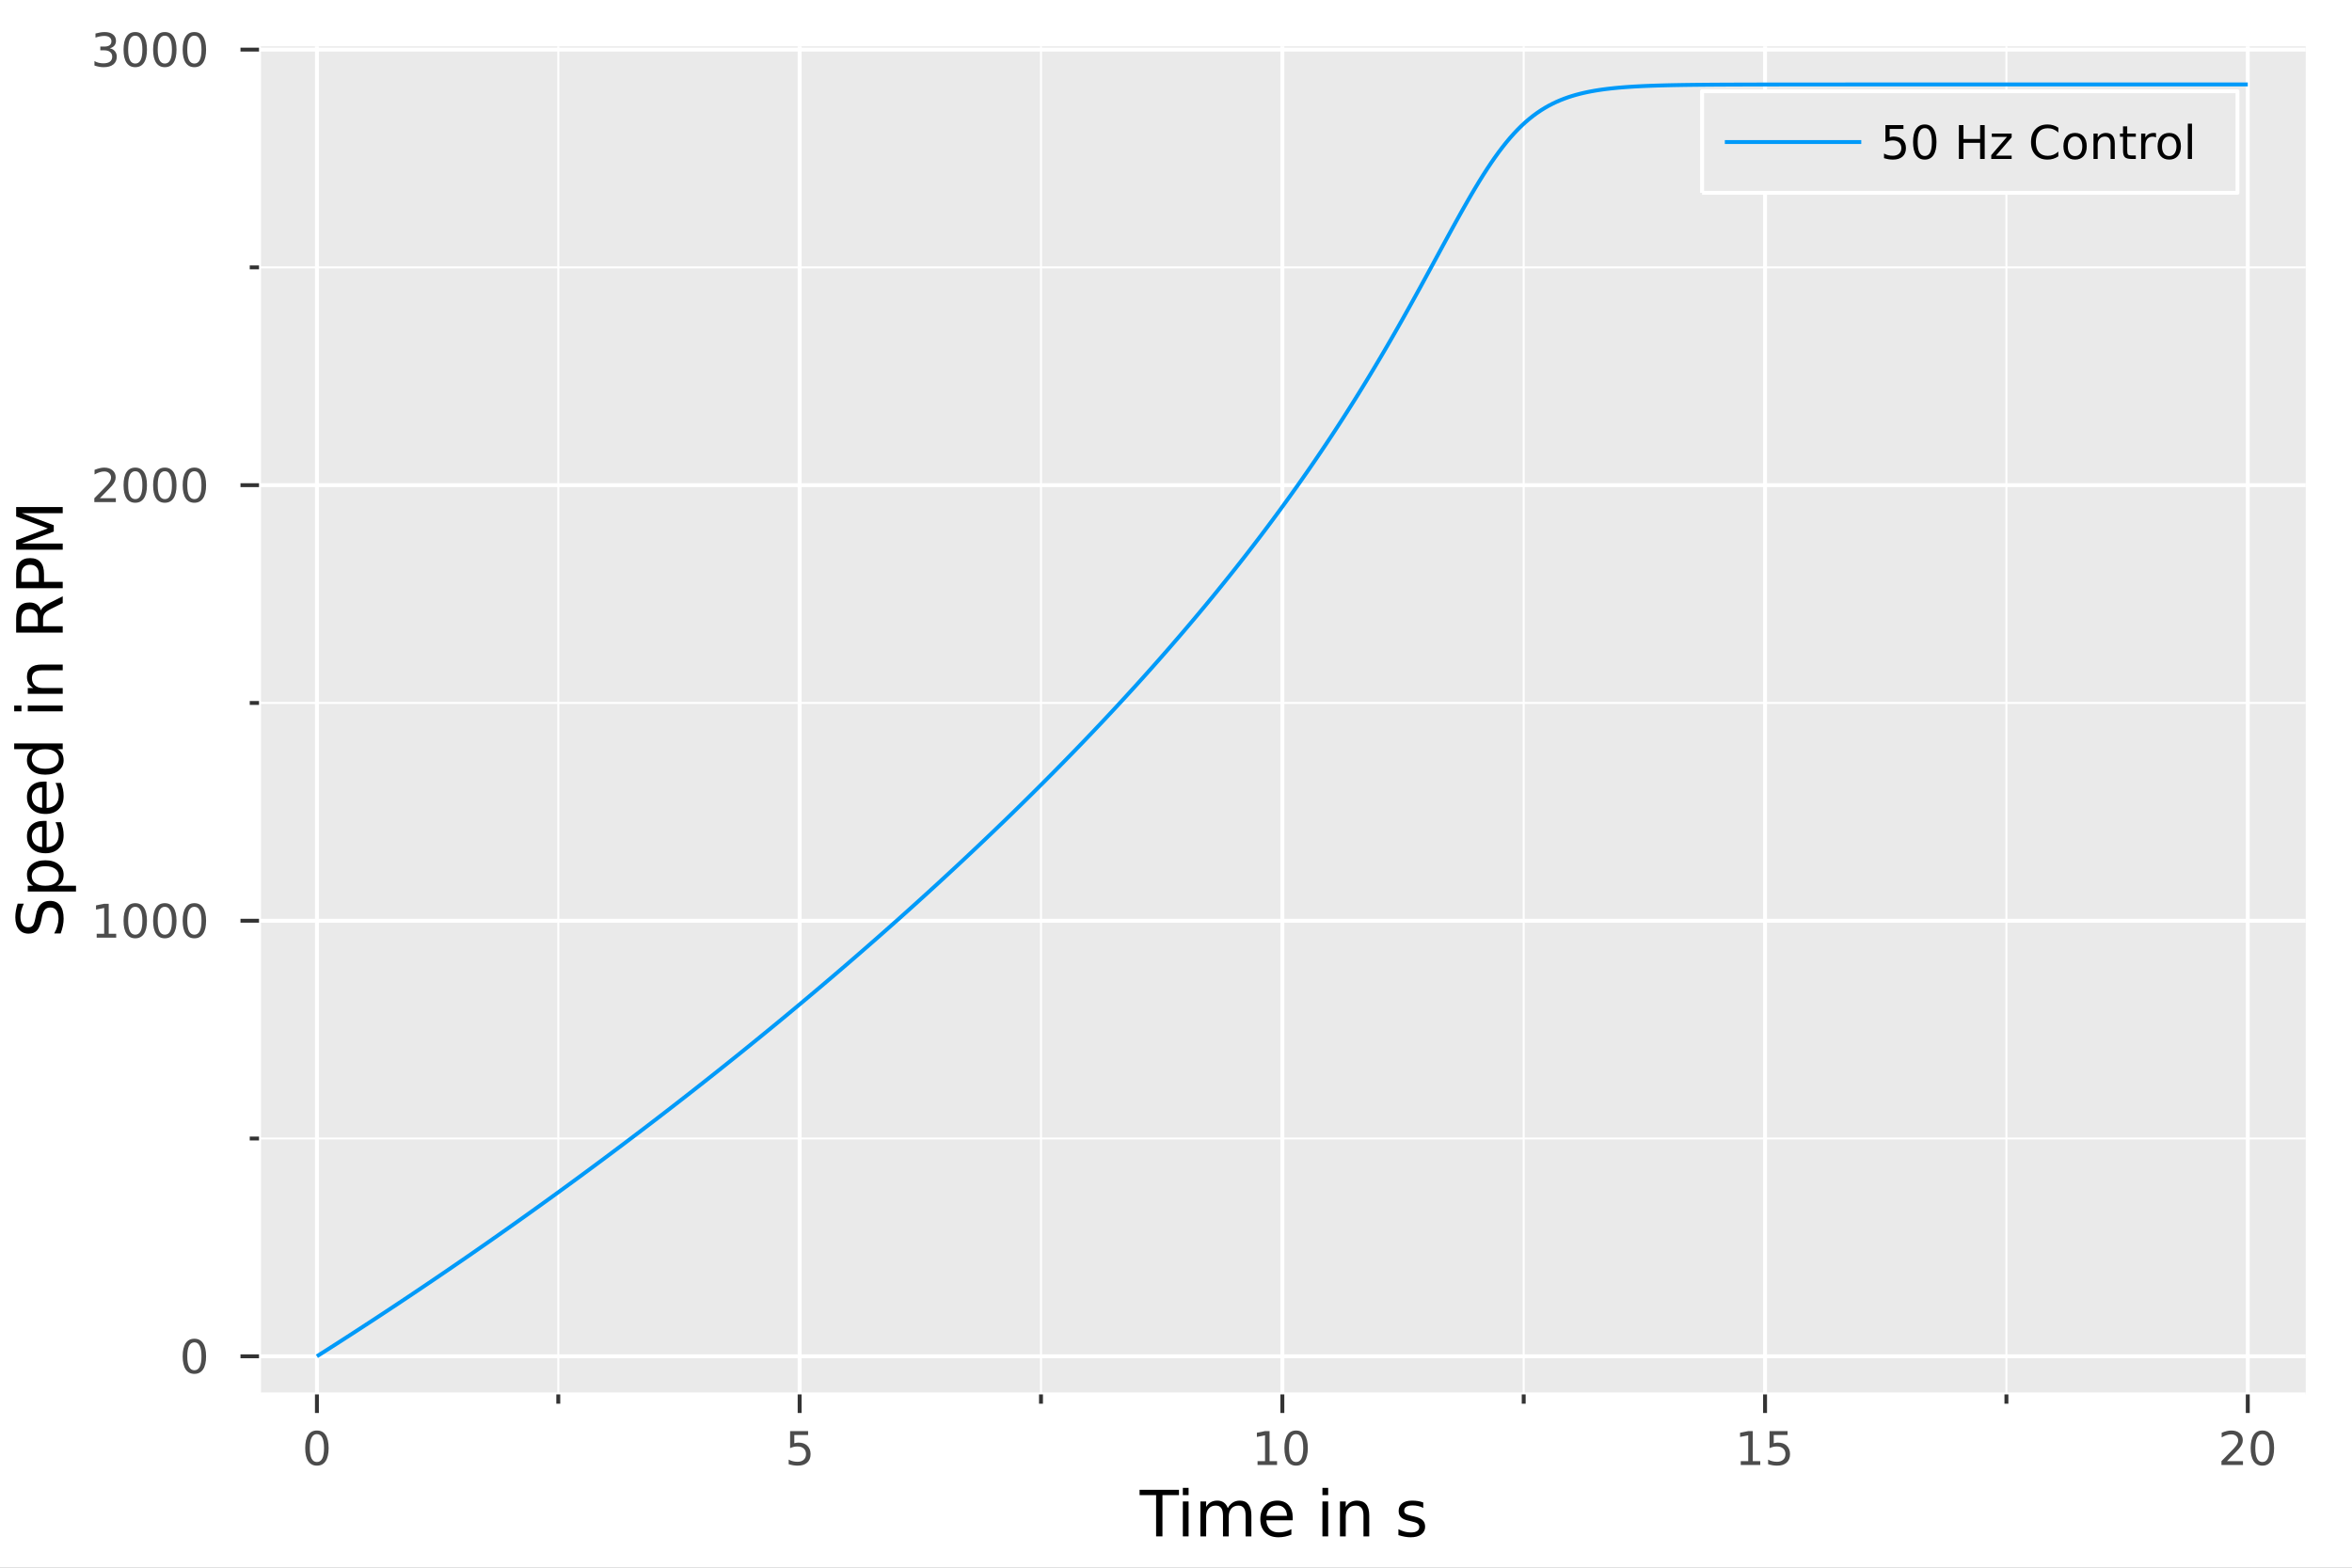 <?xml version="1.0" encoding="utf-8"?>
<svg xmlns="http://www.w3.org/2000/svg" xmlns:xlink="http://www.w3.org/1999/xlink" width="600" height="400" viewBox="0 0 2400 1600">
<rect x="0" y="0" width="2400" height="1600" fill="#808080" stroke="none"/>
<defs>
  <clipPath id="clip510">
    <rect x="0" y="0" width="2400" height="1600"/>
  </clipPath>
</defs>
<path clip-path="url(#clip510)" d="
M0 1600 L2400 1600 L2400 0 L0 0  Z
  " fill="#ffffff" fill-rule="evenodd" fill-opacity="1"/>
<defs>
  <clipPath id="clip511">
    <rect x="480" y="0" width="1681" height="1600"/>
  </clipPath>
</defs>
<path clip-path="url(#clip510)" d="
M264.287 1423.18 L2352.76 1423.18 L2352.76 47.244 L264.287 47.244  Z
  " fill="#eaeaea" fill-rule="evenodd" fill-opacity="1"/>
<defs>
  <clipPath id="clip512">
    <rect x="264" y="47" width="2089" height="1377"/>
  </clipPath>
</defs>
<polyline clip-path="url(#clip512)" style="stroke:#ffffff; stroke-linecap:butt; stroke-linejoin:round; stroke-width:4; stroke-opacity:1; fill:none" points="
  323.395,1423.18 323.395,47.244 
  "/>
<polyline clip-path="url(#clip512)" style="stroke:#ffffff; stroke-linecap:butt; stroke-linejoin:round; stroke-width:4; stroke-opacity:1; fill:none" points="
  815.958,1423.18 815.958,47.244 
  "/>
<polyline clip-path="url(#clip512)" style="stroke:#ffffff; stroke-linecap:butt; stroke-linejoin:round; stroke-width:4; stroke-opacity:1; fill:none" points="
  1308.52,1423.18 1308.52,47.244 
  "/>
<polyline clip-path="url(#clip512)" style="stroke:#ffffff; stroke-linecap:butt; stroke-linejoin:round; stroke-width:4; stroke-opacity:1; fill:none" points="
  1801.08,1423.18 1801.08,47.244 
  "/>
<polyline clip-path="url(#clip512)" style="stroke:#ffffff; stroke-linecap:butt; stroke-linejoin:round; stroke-width:4; stroke-opacity:1; fill:none" points="
  2293.65,1423.18 2293.65,47.244 
  "/>
<polyline clip-path="url(#clip512)" style="stroke:#ffffff; stroke-linecap:butt; stroke-linejoin:round; stroke-width:2; stroke-opacity:1; fill:none" points="
  569.677,1423.18 569.677,47.244 
  "/>
<polyline clip-path="url(#clip512)" style="stroke:#ffffff; stroke-linecap:butt; stroke-linejoin:round; stroke-width:2; stroke-opacity:1; fill:none" points="
  1062.24,1423.18 1062.24,47.244 
  "/>
<polyline clip-path="url(#clip512)" style="stroke:#ffffff; stroke-linecap:butt; stroke-linejoin:round; stroke-width:2; stroke-opacity:1; fill:none" points="
  1554.8,1423.18 1554.8,47.244 
  "/>
<polyline clip-path="url(#clip512)" style="stroke:#ffffff; stroke-linecap:butt; stroke-linejoin:round; stroke-width:2; stroke-opacity:1; fill:none" points="
  2047.37,1423.18 2047.37,47.244 
  "/>
<polyline clip-path="url(#clip510)" style="stroke:#ffffff; stroke-linecap:butt; stroke-linejoin:round; stroke-width:4; stroke-opacity:1; fill:none" points="
  264.287,1423.18 2352.76,1423.18 
  "/>
<polyline clip-path="url(#clip510)" style="stroke:#333333; stroke-linecap:butt; stroke-linejoin:round; stroke-width:4; stroke-opacity:1; fill:none" points="
  323.395,1423.18 323.395,1442.08 
  "/>
<polyline clip-path="url(#clip510)" style="stroke:#333333; stroke-linecap:butt; stroke-linejoin:round; stroke-width:4; stroke-opacity:1; fill:none" points="
  815.958,1423.18 815.958,1442.08 
  "/>
<polyline clip-path="url(#clip510)" style="stroke:#333333; stroke-linecap:butt; stroke-linejoin:round; stroke-width:4; stroke-opacity:1; fill:none" points="
  1308.52,1423.18 1308.52,1442.08 
  "/>
<polyline clip-path="url(#clip510)" style="stroke:#333333; stroke-linecap:butt; stroke-linejoin:round; stroke-width:4; stroke-opacity:1; fill:none" points="
  1801.08,1423.18 1801.08,1442.08 
  "/>
<polyline clip-path="url(#clip510)" style="stroke:#333333; stroke-linecap:butt; stroke-linejoin:round; stroke-width:4; stroke-opacity:1; fill:none" points="
  2293.65,1423.18 2293.65,1442.08 
  "/>
<polyline clip-path="url(#clip510)" style="stroke:#333333; stroke-linecap:butt; stroke-linejoin:round; stroke-width:4; stroke-opacity:1; fill:none" points="
  569.677,1423.18 569.677,1432.63 
  "/>
<polyline clip-path="url(#clip510)" style="stroke:#333333; stroke-linecap:butt; stroke-linejoin:round; stroke-width:4; stroke-opacity:1; fill:none" points="
  1062.24,1423.18 1062.24,1432.63 
  "/>
<polyline clip-path="url(#clip510)" style="stroke:#333333; stroke-linecap:butt; stroke-linejoin:round; stroke-width:4; stroke-opacity:1; fill:none" points="
  1554.8,1423.18 1554.8,1432.63 
  "/>
<polyline clip-path="url(#clip510)" style="stroke:#333333; stroke-linecap:butt; stroke-linejoin:round; stroke-width:4; stroke-opacity:1; fill:none" points="
  2047.37,1423.18 2047.37,1432.63 
  "/>
<path clip-path="url(#clip510)" d="M323.395 1463.7 Q319.784 1463.7 317.955 1467.26 Q316.15 1470.8 316.15 1477.93 Q316.15 1485.04 317.955 1488.61 Q319.784 1492.15 323.395 1492.15 Q327.029 1492.15 328.835 1488.61 Q330.663 1485.04 330.663 1477.93 Q330.663 1470.8 328.835 1467.26 Q327.029 1463.7 323.395 1463.7 M323.395 1459.99 Q329.205 1459.99 332.261 1464.6 Q335.339 1469.18 335.339 1477.93 Q335.339 1486.66 332.261 1491.27 Q329.205 1495.85 323.395 1495.85 Q317.585 1495.85 314.506 1491.27 Q311.451 1486.66 311.451 1477.93 Q311.451 1469.18 314.506 1464.6 Q317.585 1459.99 323.395 1459.99 Z" fill="#4c4c4c" fill-rule="evenodd" fill-opacity="1" /><path clip-path="url(#clip510)" d="M806.236 1460.62 L824.592 1460.62 L824.592 1464.56 L810.518 1464.56 L810.518 1473.03 Q811.537 1472.68 812.556 1472.52 Q813.574 1472.33 814.593 1472.33 Q820.38 1472.33 823.759 1475.5 Q827.139 1478.68 827.139 1484.09 Q827.139 1489.67 823.667 1492.77 Q820.194 1495.85 813.875 1495.85 Q811.699 1495.85 809.431 1495.48 Q807.185 1495.11 804.778 1494.37 L804.778 1489.67 Q806.861 1490.8 809.083 1491.36 Q811.306 1491.92 813.782 1491.92 Q817.787 1491.92 820.125 1489.81 Q822.463 1487.7 822.463 1484.09 Q822.463 1480.48 820.125 1478.37 Q817.787 1476.27 813.782 1476.27 Q811.907 1476.27 810.032 1476.68 Q808.181 1477.1 806.236 1477.98 L806.236 1460.62 Z" fill="#4c4c4c" fill-rule="evenodd" fill-opacity="1" /><path clip-path="url(#clip510)" d="M1283.21 1491.24 L1290.85 1491.24 L1290.85 1464.88 L1282.54 1466.55 L1282.54 1462.29 L1290.8 1460.62 L1295.48 1460.62 L1295.48 1491.24 L1303.12 1491.24 L1303.12 1495.18 L1283.21 1495.18 L1283.21 1491.24 Z" fill="#4c4c4c" fill-rule="evenodd" fill-opacity="1" /><path clip-path="url(#clip510)" d="M1322.56 1463.7 Q1318.95 1463.7 1317.12 1467.26 Q1315.32 1470.8 1315.32 1477.93 Q1315.32 1485.04 1317.12 1488.61 Q1318.95 1492.15 1322.56 1492.15 Q1326.2 1492.15 1328 1488.61 Q1329.83 1485.04 1329.83 1477.93 Q1329.83 1470.8 1328 1467.26 Q1326.2 1463.7 1322.56 1463.7 M1322.56 1459.99 Q1328.37 1459.99 1331.43 1464.6 Q1334.51 1469.18 1334.51 1477.93 Q1334.51 1486.66 1331.43 1491.27 Q1328.37 1495.85 1322.56 1495.85 Q1316.75 1495.85 1313.67 1491.27 Q1310.62 1486.66 1310.62 1477.93 Q1310.62 1469.18 1313.67 1464.6 Q1316.75 1459.99 1322.56 1459.99 Z" fill="#4c4c4c" fill-rule="evenodd" fill-opacity="1" /><path clip-path="url(#clip510)" d="M1776.27 1491.24 L1783.91 1491.24 L1783.91 1464.88 L1775.6 1466.55 L1775.6 1462.29 L1783.86 1460.62 L1788.54 1460.62 L1788.54 1491.24 L1796.18 1491.24 L1796.18 1495.18 L1776.27 1495.18 L1776.27 1491.24 Z" fill="#4c4c4c" fill-rule="evenodd" fill-opacity="1" /><path clip-path="url(#clip510)" d="M1805.67 1460.62 L1824.02 1460.62 L1824.02 1464.56 L1809.95 1464.56 L1809.95 1473.03 Q1810.97 1472.68 1811.99 1472.52 Q1813.01 1472.33 1814.02 1472.33 Q1819.81 1472.33 1823.19 1475.5 Q1826.57 1478.68 1826.57 1484.09 Q1826.57 1489.67 1823.1 1492.77 Q1819.63 1495.85 1813.31 1495.85 Q1811.13 1495.85 1808.86 1495.48 Q1806.62 1495.11 1804.21 1494.37 L1804.21 1489.67 Q1806.29 1490.8 1808.52 1491.36 Q1810.74 1491.92 1813.21 1491.92 Q1817.22 1491.92 1819.56 1489.81 Q1821.9 1487.7 1821.9 1484.09 Q1821.9 1480.48 1819.56 1478.37 Q1817.22 1476.27 1813.21 1476.27 Q1811.34 1476.27 1809.46 1476.68 Q1807.61 1477.1 1805.67 1477.98 L1805.67 1460.62 Z" fill="#4c4c4c" fill-rule="evenodd" fill-opacity="1" /><path clip-path="url(#clip510)" d="M2272.42 1491.24 L2288.74 1491.24 L2288.74 1495.18 L2266.8 1495.18 L2266.8 1491.24 Q2269.46 1488.49 2274.04 1483.86 Q2278.65 1479.21 2279.83 1477.87 Q2282.07 1475.34 2282.95 1473.61 Q2283.86 1471.85 2283.86 1470.16 Q2283.86 1467.4 2281.91 1465.67 Q2279.99 1463.93 2276.89 1463.93 Q2274.69 1463.93 2272.24 1464.69 Q2269.81 1465.46 2267.03 1467.01 L2267.03 1462.29 Q2269.85 1461.15 2272.31 1460.57 Q2274.76 1459.99 2276.8 1459.99 Q2282.17 1459.99 2285.36 1462.68 Q2288.56 1465.37 2288.56 1469.86 Q2288.56 1471.99 2287.75 1473.91 Q2286.96 1475.8 2284.85 1478.4 Q2284.27 1479.07 2281.17 1482.29 Q2278.07 1485.48 2272.42 1491.24 Z" fill="#4c4c4c" fill-rule="evenodd" fill-opacity="1" /><path clip-path="url(#clip510)" d="M2308.56 1463.7 Q2304.94 1463.7 2303.12 1467.26 Q2301.31 1470.8 2301.31 1477.93 Q2301.31 1485.04 2303.12 1488.61 Q2304.94 1492.15 2308.56 1492.15 Q2312.19 1492.15 2314 1488.61 Q2315.82 1485.04 2315.82 1477.93 Q2315.82 1470.8 2314 1467.26 Q2312.19 1463.7 2308.56 1463.7 M2308.56 1459.99 Q2314.37 1459.99 2317.42 1464.6 Q2320.5 1469.18 2320.5 1477.93 Q2320.5 1486.66 2317.42 1491.27 Q2314.37 1495.85 2308.56 1495.85 Q2302.75 1495.85 2299.67 1491.27 Q2296.61 1486.66 2296.61 1477.93 Q2296.61 1469.18 2299.67 1464.6 Q2302.75 1459.99 2308.56 1459.99 Z" fill="#4c4c4c" fill-rule="evenodd" fill-opacity="1" /><path clip-path="url(#clip510)" d="M1162.84 1520.52 L1203.04 1520.52 L1203.04 1525.93 L1186.17 1525.93 L1186.17 1568.04 L1179.71 1568.04 L1179.71 1525.93 L1162.84 1525.93 L1162.84 1520.52 Z" fill="#000000" fill-rule="evenodd" fill-opacity="1" /><path clip-path="url(#clip510)" d="M1206.99 1532.4 L1212.85 1532.4 L1212.85 1568.04 L1206.99 1568.04 L1206.99 1532.4 M1206.99 1518.52 L1212.85 1518.52 L1212.85 1525.93 L1206.99 1525.93 L1206.99 1518.52 Z" fill="#000000" fill-rule="evenodd" fill-opacity="1" /><path clip-path="url(#clip510)" d="M1252.85 1539.24 Q1255.05 1535.29 1258.11 1533.41 Q1261.16 1531.54 1265.3 1531.54 Q1270.87 1531.54 1273.89 1535.45 Q1276.92 1539.33 1276.92 1546.53 L1276.92 1568.04 L1271.03 1568.04 L1271.03 1546.72 Q1271.03 1541.59 1269.21 1539.11 Q1267.4 1536.63 1263.68 1536.63 Q1259.12 1536.63 1256.48 1539.65 Q1253.84 1542.68 1253.84 1547.9 L1253.84 1568.04 L1247.95 1568.04 L1247.95 1546.72 Q1247.95 1541.56 1246.14 1539.11 Q1244.32 1536.63 1240.54 1536.63 Q1236.05 1536.63 1233.41 1539.68 Q1230.76 1542.71 1230.76 1547.9 L1230.76 1568.04 L1224.88 1568.04 L1224.88 1532.4 L1230.76 1532.4 L1230.76 1537.93 Q1232.77 1534.66 1235.57 1533.1 Q1238.37 1531.54 1242.22 1531.54 Q1246.11 1531.54 1248.81 1533.51 Q1251.55 1535.48 1252.85 1539.24 Z" fill="#000000" fill-rule="evenodd" fill-opacity="1" /><path clip-path="url(#clip510)" d="M1319.09 1548.76 L1319.09 1551.62 L1292.16 1551.62 Q1292.54 1557.67 1295.79 1560.85 Q1299.07 1564 1304.89 1564 Q1308.27 1564 1311.42 1563.17 Q1314.6 1562.35 1317.72 1560.69 L1317.72 1566.23 Q1314.57 1567.57 1311.26 1568.27 Q1307.95 1568.97 1304.54 1568.97 Q1296.01 1568.97 1291.02 1564 Q1286.05 1559.04 1286.05 1550.57 Q1286.05 1541.82 1290.76 1536.69 Q1295.5 1531.54 1303.52 1531.54 Q1310.72 1531.54 1314.89 1536.18 Q1319.09 1540.8 1319.09 1548.76 M1313.23 1547.04 Q1313.17 1542.23 1310.53 1539.37 Q1307.92 1536.5 1303.59 1536.5 Q1298.69 1536.5 1295.73 1539.27 Q1292.8 1542.04 1292.35 1547.07 L1313.23 1547.04 Z" fill="#000000" fill-rule="evenodd" fill-opacity="1" /><path clip-path="url(#clip510)" d="M1349.42 1532.4 L1355.28 1532.4 L1355.28 1568.04 L1349.42 1568.04 L1349.42 1532.4 M1349.42 1518.52 L1355.28 1518.52 L1355.28 1525.93 L1349.42 1525.93 L1349.42 1518.52 Z" fill="#000000" fill-rule="evenodd" fill-opacity="1" /><path clip-path="url(#clip510)" d="M1397.16 1546.53 L1397.16 1568.04 L1391.31 1568.04 L1391.31 1546.72 Q1391.31 1541.66 1389.33 1539.14 Q1387.36 1536.63 1383.41 1536.63 Q1378.67 1536.63 1375.93 1539.65 Q1373.2 1542.68 1373.2 1547.9 L1373.2 1568.04 L1367.31 1568.04 L1367.31 1532.4 L1373.2 1532.4 L1373.2 1537.93 Q1375.3 1534.72 1378.13 1533.13 Q1381 1531.54 1384.72 1531.54 Q1390.86 1531.54 1394.01 1535.36 Q1397.16 1539.14 1397.16 1546.53 Z" fill="#000000" fill-rule="evenodd" fill-opacity="1" /><path clip-path="url(#clip510)" d="M1452.29 1533.45 L1452.29 1538.98 Q1449.81 1537.71 1447.13 1537.07 Q1444.46 1536.44 1441.6 1536.44 Q1437.24 1536.44 1435.04 1537.77 Q1432.88 1539.11 1432.88 1541.79 Q1432.88 1543.82 1434.44 1545 Q1435.99 1546.15 1440.71 1547.2 L1442.71 1547.64 Q1448.95 1548.98 1451.56 1551.43 Q1454.2 1553.85 1454.2 1558.21 Q1454.2 1563.17 1450.25 1566.07 Q1446.34 1568.97 1439.46 1568.97 Q1436.6 1568.97 1433.48 1568.39 Q1430.39 1567.85 1426.96 1566.74 L1426.96 1560.69 Q1430.2 1562.38 1433.35 1563.24 Q1436.5 1564.07 1439.59 1564.07 Q1443.73 1564.07 1445.96 1562.66 Q1448.19 1561.23 1448.19 1558.65 Q1448.19 1556.27 1446.56 1554.99 Q1444.97 1553.72 1439.53 1552.54 L1437.49 1552.07 Q1432.05 1550.92 1429.63 1548.56 Q1427.21 1546.18 1427.21 1542.04 Q1427.21 1537.01 1430.78 1534.27 Q1434.34 1531.54 1440.9 1531.54 Q1444.14 1531.54 1447.01 1532.01 Q1449.87 1532.49 1452.29 1533.45 Z" fill="#000000" fill-rule="evenodd" fill-opacity="1" /><polyline clip-path="url(#clip512)" style="stroke:#ffffff; stroke-linecap:butt; stroke-linejoin:round; stroke-width:4; stroke-opacity:1; fill:none" points="
  264.287,1384.24 2352.76,1384.24 
  "/>
<polyline clip-path="url(#clip512)" style="stroke:#ffffff; stroke-linecap:butt; stroke-linejoin:round; stroke-width:4; stroke-opacity:1; fill:none" points="
  264.287,939.7 2352.76,939.7 
  "/>
<polyline clip-path="url(#clip512)" style="stroke:#ffffff; stroke-linecap:butt; stroke-linejoin:round; stroke-width:4; stroke-opacity:1; fill:none" points="
  264.287,495.161 2352.76,495.161 
  "/>
<polyline clip-path="url(#clip512)" style="stroke:#ffffff; stroke-linecap:butt; stroke-linejoin:round; stroke-width:4; stroke-opacity:1; fill:none" points="
  264.287,50.623 2352.76,50.623 
  "/>
<polyline clip-path="url(#clip512)" style="stroke:#ffffff; stroke-linecap:butt; stroke-linejoin:round; stroke-width:2; stroke-opacity:1; fill:none" points="
  264.287,1161.97 2352.76,1161.97 
  "/>
<polyline clip-path="url(#clip512)" style="stroke:#ffffff; stroke-linecap:butt; stroke-linejoin:round; stroke-width:2; stroke-opacity:1; fill:none" points="
  264.287,717.43 2352.76,717.43 
  "/>
<polyline clip-path="url(#clip512)" style="stroke:#ffffff; stroke-linecap:butt; stroke-linejoin:round; stroke-width:2; stroke-opacity:1; fill:none" points="
  264.287,272.892 2352.76,272.892 
  "/>
<polyline clip-path="url(#clip510)" style="stroke:#ffffff; stroke-linecap:butt; stroke-linejoin:round; stroke-width:4; stroke-opacity:1; fill:none" points="
  264.287,1423.18 264.287,47.244 
  "/>
<polyline clip-path="url(#clip510)" style="stroke:#333333; stroke-linecap:butt; stroke-linejoin:round; stroke-width:4; stroke-opacity:1; fill:none" points="
  264.287,1384.24 245.39,1384.24 
  "/>
<polyline clip-path="url(#clip510)" style="stroke:#333333; stroke-linecap:butt; stroke-linejoin:round; stroke-width:4; stroke-opacity:1; fill:none" points="
  264.287,939.7 245.39,939.7 
  "/>
<polyline clip-path="url(#clip510)" style="stroke:#333333; stroke-linecap:butt; stroke-linejoin:round; stroke-width:4; stroke-opacity:1; fill:none" points="
  264.287,495.161 245.39,495.161 
  "/>
<polyline clip-path="url(#clip510)" style="stroke:#333333; stroke-linecap:butt; stroke-linejoin:round; stroke-width:4; stroke-opacity:1; fill:none" points="
  264.287,50.623 245.39,50.623 
  "/>
<polyline clip-path="url(#clip510)" style="stroke:#333333; stroke-linecap:butt; stroke-linejoin:round; stroke-width:4; stroke-opacity:1; fill:none" points="
  264.287,1161.97 254.839,1161.97 
  "/>
<polyline clip-path="url(#clip510)" style="stroke:#333333; stroke-linecap:butt; stroke-linejoin:round; stroke-width:4; stroke-opacity:1; fill:none" points="
  264.287,717.43 254.839,717.43 
  "/>
<polyline clip-path="url(#clip510)" style="stroke:#333333; stroke-linecap:butt; stroke-linejoin:round; stroke-width:4; stroke-opacity:1; fill:none" points="
  264.287,272.892 254.839,272.892 
  "/>
<path clip-path="url(#clip510)" d="M198.343 1370.04 Q194.732 1370.04 192.903 1373.6 Q191.098 1377.14 191.098 1384.27 Q191.098 1391.38 192.903 1394.94 Q194.732 1398.49 198.343 1398.49 Q201.977 1398.49 203.783 1394.94 Q205.611 1391.38 205.611 1384.27 Q205.611 1377.14 203.783 1373.6 Q201.977 1370.04 198.343 1370.04 M198.343 1366.33 Q204.153 1366.33 207.209 1370.94 Q210.287 1375.52 210.287 1384.27 Q210.287 1393 207.209 1397.61 Q204.153 1402.19 198.343 1402.19 Q192.533 1402.19 189.454 1397.61 Q186.399 1393 186.399 1384.27 Q186.399 1375.52 189.454 1370.94 Q192.533 1366.33 198.343 1366.33 Z" fill="#4c4c4c" fill-rule="evenodd" fill-opacity="1" /><path clip-path="url(#clip510)" d="M98.668 953.045 L106.306 953.045 L106.306 926.679 L97.996 928.346 L97.996 924.086 L106.26 922.42 L110.936 922.42 L110.936 953.045 L118.575 953.045 L118.575 956.98 L98.668 956.98 L98.668 953.045 Z" fill="#4c4c4c" fill-rule="evenodd" fill-opacity="1" /><path clip-path="url(#clip510)" d="M138.019 925.498 Q134.408 925.498 132.579 929.063 Q130.774 932.605 130.774 939.734 Q130.774 946.841 132.579 950.406 Q134.408 953.947 138.019 953.947 Q141.653 953.947 143.459 950.406 Q145.288 946.841 145.288 939.734 Q145.288 932.605 143.459 929.063 Q141.653 925.498 138.019 925.498 M138.019 921.795 Q143.829 921.795 146.885 926.401 Q149.964 930.984 149.964 939.734 Q149.964 948.461 146.885 953.068 Q143.829 957.651 138.019 957.651 Q132.209 957.651 129.13 953.068 Q126.075 948.461 126.075 939.734 Q126.075 930.984 129.13 926.401 Q132.209 921.795 138.019 921.795 Z" fill="#4c4c4c" fill-rule="evenodd" fill-opacity="1" /><path clip-path="url(#clip510)" d="M168.181 925.498 Q164.57 925.498 162.741 929.063 Q160.936 932.605 160.936 939.734 Q160.936 946.841 162.741 950.406 Q164.57 953.947 168.181 953.947 Q171.815 953.947 173.621 950.406 Q175.45 946.841 175.45 939.734 Q175.45 932.605 173.621 929.063 Q171.815 925.498 168.181 925.498 M168.181 921.795 Q173.991 921.795 177.047 926.401 Q180.125 930.984 180.125 939.734 Q180.125 948.461 177.047 953.068 Q173.991 957.651 168.181 957.651 Q162.371 957.651 159.292 953.068 Q156.237 948.461 156.237 939.734 Q156.237 930.984 159.292 926.401 Q162.371 921.795 168.181 921.795 Z" fill="#4c4c4c" fill-rule="evenodd" fill-opacity="1" /><path clip-path="url(#clip510)" d="M198.343 925.498 Q194.732 925.498 192.903 929.063 Q191.098 932.605 191.098 939.734 Q191.098 946.841 192.903 950.406 Q194.732 953.947 198.343 953.947 Q201.977 953.947 203.783 950.406 Q205.611 946.841 205.611 939.734 Q205.611 932.605 203.783 929.063 Q201.977 925.498 198.343 925.498 M198.343 921.795 Q204.153 921.795 207.209 926.401 Q210.287 930.984 210.287 939.734 Q210.287 948.461 207.209 953.068 Q204.153 957.651 198.343 957.651 Q192.533 957.651 189.454 953.068 Q186.399 948.461 186.399 939.734 Q186.399 930.984 189.454 926.401 Q192.533 921.795 198.343 921.795 Z" fill="#4c4c4c" fill-rule="evenodd" fill-opacity="1" /><path clip-path="url(#clip510)" d="M101.885 508.506 L118.204 508.506 L118.204 512.441 L96.26 512.441 L96.26 508.506 Q98.922 505.751 103.505 501.122 Q108.112 496.469 109.292 495.126 Q111.538 492.603 112.417 490.867 Q113.32 489.108 113.32 487.418 Q113.32 484.664 111.376 482.927 Q109.455 481.191 106.353 481.191 Q104.154 481.191 101.7 481.955 Q99.269 482.719 96.492 484.27 L96.492 479.548 Q99.316 478.414 101.769 477.835 Q104.223 477.256 106.26 477.256 Q111.63 477.256 114.825 479.941 Q118.019 482.627 118.019 487.117 Q118.019 489.247 117.209 491.168 Q116.422 493.066 114.316 495.659 Q113.737 496.33 110.635 499.548 Q107.533 502.742 101.885 508.506 Z" fill="#4c4c4c" fill-rule="evenodd" fill-opacity="1" /><path clip-path="url(#clip510)" d="M138.019 480.96 Q134.408 480.96 132.579 484.525 Q130.774 488.066 130.774 495.196 Q130.774 502.302 132.579 505.867 Q134.408 509.409 138.019 509.409 Q141.653 509.409 143.459 505.867 Q145.288 502.302 145.288 495.196 Q145.288 488.066 143.459 484.525 Q141.653 480.96 138.019 480.96 M138.019 477.256 Q143.829 477.256 146.885 481.863 Q149.964 486.446 149.964 495.196 Q149.964 503.923 146.885 508.529 Q143.829 513.112 138.019 513.112 Q132.209 513.112 129.13 508.529 Q126.075 503.923 126.075 495.196 Q126.075 486.446 129.13 481.863 Q132.209 477.256 138.019 477.256 Z" fill="#4c4c4c" fill-rule="evenodd" fill-opacity="1" /><path clip-path="url(#clip510)" d="M168.181 480.96 Q164.57 480.96 162.741 484.525 Q160.936 488.066 160.936 495.196 Q160.936 502.302 162.741 505.867 Q164.57 509.409 168.181 509.409 Q171.815 509.409 173.621 505.867 Q175.45 502.302 175.45 495.196 Q175.45 488.066 173.621 484.525 Q171.815 480.96 168.181 480.96 M168.181 477.256 Q173.991 477.256 177.047 481.863 Q180.125 486.446 180.125 495.196 Q180.125 503.923 177.047 508.529 Q173.991 513.112 168.181 513.112 Q162.371 513.112 159.292 508.529 Q156.237 503.923 156.237 495.196 Q156.237 486.446 159.292 481.863 Q162.371 477.256 168.181 477.256 Z" fill="#4c4c4c" fill-rule="evenodd" fill-opacity="1" /><path clip-path="url(#clip510)" d="M198.343 480.96 Q194.732 480.96 192.903 484.525 Q191.098 488.066 191.098 495.196 Q191.098 502.302 192.903 505.867 Q194.732 509.409 198.343 509.409 Q201.977 509.409 203.783 505.867 Q205.611 502.302 205.611 495.196 Q205.611 488.066 203.783 484.525 Q201.977 480.96 198.343 480.96 M198.343 477.256 Q204.153 477.256 207.209 481.863 Q210.287 486.446 210.287 495.196 Q210.287 503.923 207.209 508.529 Q204.153 513.112 198.343 513.112 Q192.533 513.112 189.454 508.529 Q186.399 503.923 186.399 495.196 Q186.399 486.446 189.454 481.863 Q192.533 477.256 198.343 477.256 Z" fill="#4c4c4c" fill-rule="evenodd" fill-opacity="1" /><path clip-path="url(#clip510)" d="M112.024 49.268 Q115.38 49.986 117.255 52.255 Q119.154 54.523 119.154 57.856 Q119.154 62.972 115.635 65.773 Q112.117 68.574 105.635 68.574 Q103.459 68.574 101.144 68.134 Q98.853 67.717 96.399 66.861 L96.399 62.347 Q98.344 63.481 100.658 64.06 Q102.973 64.639 105.496 64.639 Q109.894 64.639 112.186 62.903 Q114.501 61.166 114.501 57.856 Q114.501 54.801 112.348 53.088 Q110.218 51.352 106.399 51.352 L102.371 51.352 L102.371 47.509 L106.584 47.509 Q110.033 47.509 111.862 46.144 Q113.691 44.755 113.691 42.162 Q113.691 39.5 111.792 38.088 Q109.917 36.653 106.399 36.653 Q104.478 36.653 102.279 37.069 Q100.08 37.486 97.441 38.366 L97.441 34.199 Q100.103 33.458 102.418 33.088 Q104.755 32.718 106.816 32.718 Q112.14 32.718 115.242 35.148 Q118.343 37.556 118.343 41.676 Q118.343 44.546 116.7 46.537 Q115.056 48.505 112.024 49.268 Z" fill="#4c4c4c" fill-rule="evenodd" fill-opacity="1" /><path clip-path="url(#clip510)" d="M138.019 36.421 Q134.408 36.421 132.579 39.986 Q130.774 43.528 130.774 50.657 Q130.774 57.764 132.579 61.329 Q134.408 64.87 138.019 64.87 Q141.653 64.87 143.459 61.329 Q145.288 57.764 145.288 50.657 Q145.288 43.528 143.459 39.986 Q141.653 36.421 138.019 36.421 M138.019 32.718 Q143.829 32.718 146.885 37.324 Q149.964 41.907 149.964 50.657 Q149.964 59.384 146.885 63.991 Q143.829 68.574 138.019 68.574 Q132.209 68.574 129.13 63.991 Q126.075 59.384 126.075 50.657 Q126.075 41.907 129.13 37.324 Q132.209 32.718 138.019 32.718 Z" fill="#4c4c4c" fill-rule="evenodd" fill-opacity="1" /><path clip-path="url(#clip510)" d="M168.181 36.421 Q164.57 36.421 162.741 39.986 Q160.936 43.528 160.936 50.657 Q160.936 57.764 162.741 61.329 Q164.57 64.87 168.181 64.87 Q171.815 64.87 173.621 61.329 Q175.45 57.764 175.45 50.657 Q175.45 43.528 173.621 39.986 Q171.815 36.421 168.181 36.421 M168.181 32.718 Q173.991 32.718 177.047 37.324 Q180.125 41.907 180.125 50.657 Q180.125 59.384 177.047 63.991 Q173.991 68.574 168.181 68.574 Q162.371 68.574 159.292 63.991 Q156.237 59.384 156.237 50.657 Q156.237 41.907 159.292 37.324 Q162.371 32.718 168.181 32.718 Z" fill="#4c4c4c" fill-rule="evenodd" fill-opacity="1" /><path clip-path="url(#clip510)" d="M198.343 36.421 Q194.732 36.421 192.903 39.986 Q191.098 43.528 191.098 50.657 Q191.098 57.764 192.903 61.329 Q194.732 64.87 198.343 64.87 Q201.977 64.87 203.783 61.329 Q205.611 57.764 205.611 50.657 Q205.611 43.528 203.783 39.986 Q201.977 36.421 198.343 36.421 M198.343 32.718 Q204.153 32.718 207.209 37.324 Q210.287 41.907 210.287 50.657 Q210.287 59.384 207.209 63.991 Q204.153 68.574 198.343 68.574 Q192.533 68.574 189.454 63.991 Q186.399 59.384 186.399 50.657 Q186.399 41.907 189.454 37.324 Q192.533 32.718 198.343 32.718 Z" fill="#4c4c4c" fill-rule="evenodd" fill-opacity="1" /><path clip-path="url(#clip510)" d="M18.044 922.316 L24.314 922.316 Q22.563 925.976 21.704 929.223 Q20.845 932.469 20.845 935.493 Q20.845 940.745 22.882 943.609 Q24.919 946.442 28.674 946.442 Q31.826 946.442 33.449 944.564 Q35.04 942.654 36.027 937.371 L36.823 933.488 Q38.191 926.295 41.66 922.889 Q45.098 919.451 50.891 919.451 Q57.798 919.451 61.362 924.098 Q64.927 928.714 64.927 937.657 Q64.927 941.031 64.163 944.851 Q63.399 948.638 61.904 952.712 L55.283 952.712 Q57.479 948.797 58.593 945.042 Q59.707 941.286 59.707 937.657 Q59.707 932.151 57.543 929.159 Q55.379 926.167 51.368 926.167 Q47.867 926.167 45.894 928.332 Q43.92 930.464 42.934 935.366 L42.17 939.281 Q40.737 946.474 37.682 949.689 Q34.626 952.903 29.184 952.903 Q22.882 952.903 19.253 948.479 Q15.625 944.023 15.625 936.225 Q15.625 932.883 16.23 929.414 Q16.834 925.944 18.044 922.316 Z" fill="#000000" fill-rule="evenodd" fill-opacity="1" /><path clip-path="url(#clip510)" d="M58.657 904.015 L77.563 904.015 L77.563 909.903 L28.356 909.903 L28.356 904.015 L33.767 904.015 Q30.584 902.169 29.056 899.368 Q27.497 896.535 27.497 892.62 Q27.497 886.127 32.653 882.085 Q37.809 878.011 46.212 878.011 Q54.615 878.011 59.771 882.085 Q64.927 886.127 64.927 892.62 Q64.927 896.535 63.399 899.368 Q61.84 902.169 58.657 904.015 M46.212 884.09 Q39.751 884.09 36.09 886.764 Q32.398 889.405 32.398 894.052 Q32.398 898.699 36.09 901.373 Q39.751 904.015 46.212 904.015 Q52.673 904.015 56.365 901.373 Q60.026 898.699 60.026 894.052 Q60.026 889.405 56.365 886.764 Q52.673 884.09 46.212 884.09 Z" fill="#000000" fill-rule="evenodd" fill-opacity="1" /><path clip-path="url(#clip510)" d="M44.716 837.811 L47.581 837.811 L47.581 864.738 Q53.628 864.356 56.811 861.11 Q59.962 857.831 59.962 852.007 Q59.962 848.633 59.134 845.482 Q58.307 842.299 56.652 839.18 L62.19 839.18 Q63.527 842.331 64.227 845.641 Q64.927 848.951 64.927 852.357 Q64.927 860.887 59.962 865.884 Q54.997 870.849 46.53 870.849 Q37.777 870.849 32.653 866.139 Q27.497 861.396 27.497 853.375 Q27.497 846.182 32.144 842.013 Q36.759 837.811 44.716 837.811 M42.997 843.668 Q38.191 843.731 35.327 846.373 Q32.462 848.983 32.462 853.312 Q32.462 858.213 35.231 861.173 Q38 864.102 43.029 864.547 L42.997 843.668 Z" fill="#000000" fill-rule="evenodd" fill-opacity="1" /><path clip-path="url(#clip510)" d="M44.716 797.707 L47.581 797.707 L47.581 824.634 Q53.628 824.252 56.811 821.006 Q59.962 817.727 59.962 811.903 Q59.962 808.529 59.134 805.378 Q58.307 802.195 56.652 799.076 L62.19 799.076 Q63.527 802.227 64.227 805.537 Q64.927 808.847 64.927 812.253 Q64.927 820.783 59.962 825.78 Q54.997 830.745 46.53 830.745 Q37.777 830.745 32.653 826.035 Q27.497 821.292 27.497 813.271 Q27.497 806.078 32.144 801.909 Q36.759 797.707 44.716 797.707 M42.997 803.564 Q38.191 803.627 35.327 806.269 Q32.462 808.879 32.462 813.208 Q32.462 818.109 35.231 821.069 Q38 823.998 43.029 824.443 L42.997 803.564 Z" fill="#000000" fill-rule="evenodd" fill-opacity="1" /><path clip-path="url(#clip510)" d="M33.767 764.637 L14.479 764.637 L14.479 758.781 L64.004 758.781 L64.004 764.637 L58.657 764.637 Q61.84 766.484 63.399 769.316 Q64.927 772.117 64.927 776.064 Q64.927 782.525 59.771 786.599 Q54.615 790.641 46.212 790.641 Q37.809 790.641 32.653 786.599 Q27.497 782.525 27.497 776.064 Q27.497 772.117 29.056 769.316 Q30.584 766.484 33.767 764.637 M46.212 784.594 Q52.673 784.594 56.365 781.952 Q60.026 779.279 60.026 774.632 Q60.026 769.985 56.365 767.311 Q52.673 764.637 46.212 764.637 Q39.751 764.637 36.09 767.311 Q32.398 769.985 32.398 774.632 Q32.398 779.279 36.09 781.952 Q39.751 784.594 46.212 784.594 Z" fill="#000000" fill-rule="evenodd" fill-opacity="1" /><path clip-path="url(#clip510)" d="M28.356 725.998 L28.356 720.141 L64.004 720.141 L64.004 725.998 L28.356 725.998 M14.479 725.998 L14.479 720.141 L21.895 720.141 L21.895 725.998 L14.479 725.998 Z" fill="#000000" fill-rule="evenodd" fill-opacity="1" /><path clip-path="url(#clip510)" d="M42.488 678.255 L64.004 678.255 L64.004 684.111 L42.679 684.111 Q37.618 684.111 35.104 686.085 Q32.589 688.058 32.589 692.005 Q32.589 696.747 35.613 699.484 Q38.637 702.222 43.857 702.222 L64.004 702.222 L64.004 708.11 L28.356 708.11 L28.356 702.222 L33.894 702.222 Q30.68 700.121 29.088 697.288 Q27.497 694.424 27.497 690.7 Q27.497 684.557 31.316 681.406 Q35.104 678.255 42.488 678.255 Z" fill="#000000" fill-rule="evenodd" fill-opacity="1" /><path clip-path="url(#clip510)" d="M41.724 623.064 Q42.424 620.995 44.716 619.054 Q47.008 617.08 51.018 615.107 L64.004 608.582 L64.004 615.489 L51.814 621.568 Q47.039 623.924 45.48 626.151 Q43.92 628.348 43.92 632.167 L43.92 639.169 L64.004 639.169 L64.004 645.599 L16.484 645.599 L16.484 631.085 Q16.484 622.937 19.89 618.926 Q23.296 614.916 30.17 614.916 Q34.658 614.916 37.618 617.017 Q40.578 619.086 41.724 623.064 M21.768 639.169 L38.637 639.169 L38.637 631.085 Q38.637 626.438 36.504 624.083 Q34.34 621.696 30.17 621.696 Q26.001 621.696 23.9 624.083 Q21.768 626.438 21.768 631.085 L21.768 639.169 Z" fill="#000000" fill-rule="evenodd" fill-opacity="1" /><path clip-path="url(#clip510)" d="M21.768 593.877 L39.623 593.877 L39.623 585.793 Q39.623 581.305 37.3 578.854 Q34.977 576.404 30.68 576.404 Q26.415 576.404 24.091 578.854 Q21.768 581.305 21.768 585.793 L21.768 593.877 M16.484 600.307 L16.484 585.793 Q16.484 577.804 20.113 573.73 Q23.709 569.624 30.68 569.624 Q37.714 569.624 41.31 573.73 Q44.907 577.804 44.907 585.793 L44.907 593.877 L64.004 593.877 L64.004 600.307 L16.484 600.307 Z" fill="#000000" fill-rule="evenodd" fill-opacity="1" /><path clip-path="url(#clip510)" d="M16.484 560.998 L16.484 551.418 L48.822 539.291 L16.484 527.101 L16.484 517.521 L64.004 517.521 L64.004 523.791 L22.277 523.791 L54.869 536.045 L54.869 542.506 L22.277 554.76 L64.004 554.76 L64.004 560.998 L16.484 560.998 Z" fill="#000000" fill-rule="evenodd" fill-opacity="1" /><polyline clip-path="url(#clip512)" style="stroke:#009af9; stroke-linecap:butt; stroke-linejoin:round; stroke-width:4; stroke-opacity:1; fill:none" points="
  323.395,1384.24 327.335,1381.74 331.276,1379.23 335.216,1376.71 339.157,1374.19 343.097,1371.67 347.038,1369.14 350.978,1366.6 354.919,1364.06 358.859,1361.51 
  362.8,1358.96 366.74,1356.4 370.681,1353.83 374.622,1351.26 378.562,1348.69 382.503,1346.11 386.443,1343.52 390.384,1340.93 394.324,1338.33 398.265,1335.72 
  402.205,1333.11 406.146,1330.5 410.086,1327.88 414.027,1325.25 417.967,1322.62 421.908,1319.98 425.848,1317.34 429.789,1314.69 433.729,1312.03 437.67,1309.37 
  441.61,1306.7 445.551,1304.03 449.491,1301.35 453.432,1298.67 457.372,1295.98 461.313,1293.28 465.253,1290.58 469.194,1287.87 473.134,1285.16 477.075,1282.44 
  481.015,1279.72 484.956,1276.99 488.896,1274.25 492.837,1271.51 496.777,1268.76 500.718,1266 504.658,1263.24 508.599,1260.48 512.539,1257.7 516.48,1254.93 
  520.42,1252.14 524.361,1249.35 528.301,1246.56 532.242,1243.75 536.182,1240.95 540.123,1238.13 544.063,1235.31 548.004,1232.49 551.944,1229.65 555.885,1226.82 
  559.825,1223.97 563.766,1221.12 567.706,1218.26 571.647,1215.4 575.587,1212.53 579.528,1209.66 583.468,1206.78 587.409,1203.89 591.349,1200.99 595.29,1198.09 
  599.23,1195.19 603.171,1192.28 607.111,1189.36 611.052,1186.43 614.992,1183.5 618.933,1180.56 622.873,1177.62 626.814,1174.67 630.754,1171.71 634.695,1168.75 
  638.635,1165.78 642.576,1162.8 646.516,1159.82 650.457,1156.83 654.397,1153.83 658.338,1150.83 662.279,1147.82 666.219,1144.81 670.16,1141.79 674.1,1138.76 
  678.041,1135.72 681.981,1132.68 685.922,1129.63 689.862,1126.58 693.803,1123.51 697.743,1120.44 701.684,1117.37 705.624,1114.29 709.565,1111.2 713.505,1108.1 
  717.446,1105 721.386,1101.88 725.327,1098.77 729.267,1095.64 733.208,1092.51 737.148,1089.37 741.089,1086.23 745.029,1083.07 748.97,1079.91 752.91,1076.75 
  756.851,1073.57 760.791,1070.39 764.732,1067.2 768.672,1064 772.613,1060.8 776.553,1057.59 780.494,1054.37 784.434,1051.14 788.375,1047.91 792.315,1044.67 
  796.256,1041.42 800.196,1038.16 804.137,1034.9 808.077,1031.62 812.018,1028.34 815.958,1025.06 819.899,1021.76 823.839,1018.45 827.78,1015.14 831.72,1011.82 
  835.661,1008.49 839.601,1005.16 843.542,1001.81 847.482,998.46 851.423,995.098 855.363,991.728 859.304,988.35 863.244,984.963 867.185,981.568 871.125,978.164 
  875.066,974.751 879.006,971.329 882.947,967.899 886.887,964.46 890.828,961.011 894.768,957.554 898.709,954.088 902.649,950.612 906.59,947.127 910.53,943.633 
  914.471,940.13 918.411,936.617 922.352,933.094 926.292,929.562 930.233,926.02 934.173,922.469 938.114,918.907 942.054,915.335 945.995,911.754 949.935,908.162 
  953.876,904.56 957.817,900.948 961.757,897.325 965.698,893.691 969.638,890.047 973.579,886.393 977.519,882.727 981.46,879.05 985.4,875.363 989.341,871.664 
  993.281,867.954 997.222,864.232 1001.16,860.499 1005.1,856.754 1009.04,852.998 1012.98,849.229 1016.92,845.449 1020.86,841.656 1024.81,837.851 1028.75,834.033 
  1032.69,830.203 1036.63,826.361 1040.57,822.505 1044.51,818.636 1048.45,814.754 1052.39,810.859 1056.33,806.951 1060.27,803.028 1064.21,799.092 1068.15,795.142 
  1072.09,791.178 1076.03,787.199 1079.97,783.206 1083.91,779.198 1087.85,775.175 1091.79,771.137 1095.73,767.083 1099.67,763.014 1103.62,758.929 1107.56,754.829 
  1111.5,750.712 1115.44,746.578 1119.38,742.428 1123.32,738.261 1127.26,734.077 1131.2,729.875 1135.14,725.656 1139.08,721.418 1143.02,717.163 1146.96,712.889 
  1150.9,708.596 1154.84,704.285 1158.78,699.954 1162.72,695.603 1166.66,691.232 1170.6,686.841 1174.54,682.429 1178.48,677.997 1182.43,673.543 1186.37,669.067 
  1190.31,664.57 1194.25,660.05 1198.19,655.508 1202.13,650.942 1206.07,646.353 1210.01,641.74 1213.95,637.102 1217.89,632.44 1221.83,627.753 1225.77,623.039 
  1229.71,618.3 1233.65,613.533 1237.59,608.74 1241.53,603.918 1245.47,599.069 1249.41,594.19 1253.35,589.283 1257.3,584.345 1261.24,579.377 1265.18,574.378 
  1269.12,569.347 1273.06,564.284 1277,559.188 1280.94,554.058 1284.88,548.894 1288.82,543.695 1292.76,538.461 1296.7,533.19 1300.64,527.882 1304.58,522.536 
  1308.52,517.152 1312.46,511.728 1316.4,506.263 1320.34,500.758 1324.28,495.211 1328.22,489.62 1332.16,483.987 1336.11,478.308 1340.05,472.585 1343.99,466.815 
  1347.93,460.998 1351.87,455.134 1355.81,449.22 1359.75,443.256 1363.69,437.242 1367.63,431.176 1371.57,425.057 1375.51,418.886 1379.45,412.66 1383.39,406.38 
  1387.33,400.044 1391.27,393.651 1395.21,387.202 1399.15,380.695 1403.09,374.131 1407.03,367.51 1410.97,360.832 1414.92,354.097 1418.86,347.306 1422.8,340.459 
  1426.74,333.558 1430.68,326.603 1434.62,319.598 1438.56,312.543 1442.5,305.443 1446.44,298.3 1450.38,291.119 1454.32,283.905 1458.26,276.665 1462.2,269.407 
  1466.14,262.138 1470.08,254.867 1474.02,247.606 1477.96,240.364 1481.9,233.156 1485.84,225.996 1489.78,218.901 1493.73,211.887 1497.67,204.972 1501.61,198.173 
  1505.55,191.51 1509.49,185.003 1513.43,178.67 1517.37,172.531 1521.31,166.602 1525.25,160.9 1529.19,155.438 1533.13,150.226 1537.07,145.273 1541.01,140.586 
  1544.95,136.167 1548.89,132.018 1552.83,128.137 1556.77,124.517 1560.71,121.154 1564.65,118.038 1568.6,115.161 1572.54,112.51 1576.48,110.074 1580.42,107.84 
  1584.36,105.795 1588.3,103.929 1592.24,102.227 1596.18,100.679 1600.12,99.271 1604.06,97.992 1608,96.833 1611.94,95.783 1615.88,94.833 1619.82,93.974 
  1623.76,93.198 1627.7,92.497 1631.64,91.865 1635.58,91.294 1639.52,90.78 1643.46,90.317 1647.41,89.9 1651.35,89.524 1655.29,89.186 1659.23,88.882 
  1663.17,88.608 1667.11,88.362 1671.05,88.141 1674.99,87.942 1678.93,87.763 1682.87,87.602 1686.81,87.458 1690.75,87.328 1694.69,87.212 1698.63,87.107 
  1702.57,87.013 1706.51,86.928 1710.45,86.852 1714.39,86.784 1718.33,86.723 1722.27,86.668 1726.22,86.619 1730.16,86.574 1734.1,86.535 1738.04,86.499 
  1741.98,86.467 1745.92,86.438 1749.86,86.412 1753.8,86.389 1757.74,86.368 1761.68,86.35 1765.62,86.333 1769.56,86.318 1773.5,86.304 1777.44,86.292 
  1781.38,86.281 1785.32,86.271 1789.26,86.263 1793.2,86.255 1797.14,86.248 1801.08,86.241 1805.03,86.236 1808.97,86.231 1812.91,86.226 1816.85,86.222 
  1820.79,86.218 1824.73,86.215 1828.67,86.212 1832.61,86.209 1836.55,86.207 1840.49,86.205 1844.43,86.203 1848.37,86.201 1852.31,86.199 1856.25,86.198 
  1860.19,86.197 1864.13,86.196 1868.07,86.195 1872.01,86.194 1875.95,86.193 1879.9,86.192 1883.84,86.191 1887.78,86.191 1891.72,86.19 1895.66,86.19 
  1899.6,86.189 1903.54,86.189 1907.48,86.189 1911.42,86.188 1915.36,86.188 1919.3,86.188 1923.24,86.188 1927.18,86.187 1931.12,86.187 1935.06,86.187 
  1939,86.187 1942.94,86.187 1946.88,86.187 1950.82,86.187 1954.76,86.186 1958.71,86.186 1962.65,86.186 1966.59,86.186 1970.53,86.186 1974.47,86.186 
  1978.41,86.186 1982.35,86.186 1986.29,86.186 1990.23,86.186 1994.17,86.186 1998.11,86.186 2002.05,86.186 2005.99,86.186 2009.93,86.186 2013.87,86.186 
  2017.81,86.186 2021.75,86.186 2025.69,86.186 2029.63,86.186 2033.57,86.186 2037.52,86.186 2041.46,86.186 2045.4,86.186 2049.34,86.186 2053.28,86.186 
  2057.22,86.186 2061.16,86.186 2065.1,86.186 2069.04,86.186 2072.98,86.186 2076.92,86.186 2080.86,86.186 2084.8,86.186 2088.74,86.186 2092.68,86.186 
  2096.62,86.186 2100.56,86.186 2104.5,86.186 2108.44,86.186 2112.38,86.186 2116.33,86.186 2120.27,86.186 2124.21,86.186 2128.15,86.186 2132.09,86.186 
  2136.03,86.186 2139.97,86.186 2143.91,86.186 2147.85,86.186 2151.79,86.186 2155.73,86.186 2159.67,86.186 2163.61,86.186 2167.55,86.186 2171.49,86.186 
  2175.43,86.186 2179.37,86.186 2183.31,86.186 2187.25,86.186 2191.2,86.186 2195.14,86.186 2199.08,86.186 2203.02,86.186 2206.96,86.186 2210.9,86.186 
  2214.84,86.186 2218.78,86.186 2222.72,86.186 2226.66,86.186 2230.6,86.186 2234.54,86.186 2238.48,86.186 2242.42,86.186 2246.36,86.186 2250.3,86.186 
  2254.24,86.186 2258.18,86.186 2262.12,86.186 2266.06,86.186 2270.01,86.186 2273.95,86.186 2277.89,86.186 2281.83,86.186 2285.77,86.186 2289.71,86.186 
  2293.65,86.186 
  "/>
<path clip-path="url(#clip510)" d="
M1736.83 196.789 L2283.14 196.789 L2283.14 93.109 L1736.83 93.109  Z
  " fill="#eaeaea" fill-rule="evenodd" fill-opacity="1"/>
<polyline clip-path="url(#clip510)" style="stroke:#ffffff; stroke-linecap:butt; stroke-linejoin:round; stroke-width:4; stroke-opacity:1; fill:none" points="
  1736.83,196.789 2283.14,196.789 2283.14,93.109 1736.83,93.109 1736.83,196.789 
  "/>
<polyline clip-path="url(#clip510)" style="stroke:#009af9; stroke-linecap:butt; stroke-linejoin:round; stroke-width:4; stroke-opacity:1; fill:none" points="
  1760.04,144.949 1899.27,144.949 
  "/>
<path clip-path="url(#clip510)" d="M1923.93 127.669 L1942.29 127.669 L1942.29 131.604 L1928.21 131.604 L1928.21 140.076 Q1929.23 139.729 1930.25 139.567 Q1931.27 139.382 1932.29 139.382 Q1938.07 139.382 1941.45 142.553 Q1944.83 145.724 1944.83 151.141 Q1944.83 156.719 1941.36 159.821 Q1937.89 162.9 1931.57 162.9 Q1929.39 162.9 1927.13 162.53 Q1924.88 162.159 1922.47 161.418 L1922.47 156.719 Q1924.56 157.854 1926.78 158.409 Q1929 158.965 1931.48 158.965 Q1935.48 158.965 1937.82 156.858 Q1940.16 154.752 1940.16 151.141 Q1940.16 147.53 1937.82 145.423 Q1935.48 143.317 1931.48 143.317 Q1929.6 143.317 1927.73 143.733 Q1925.88 144.15 1923.93 145.03 L1923.93 127.669 Z" fill="#000000" fill-rule="evenodd" fill-opacity="1" /><path clip-path="url(#clip510)" d="M1964.05 130.747 Q1960.44 130.747 1958.61 134.312 Q1956.8 137.854 1956.8 144.983 Q1956.8 152.09 1958.61 155.655 Q1960.44 159.196 1964.05 159.196 Q1967.68 159.196 1969.49 155.655 Q1971.31 152.09 1971.31 144.983 Q1971.31 137.854 1969.49 134.312 Q1967.68 130.747 1964.05 130.747 M1964.05 127.044 Q1969.86 127.044 1972.91 131.65 Q1975.99 136.233 1975.99 144.983 Q1975.99 153.71 1972.91 158.317 Q1969.86 162.9 1964.05 162.9 Q1958.24 162.9 1955.16 158.317 Q1952.1 153.71 1952.1 144.983 Q1952.1 136.233 1955.16 131.65 Q1958.24 127.044 1964.05 127.044 Z" fill="#000000" fill-rule="evenodd" fill-opacity="1" /><path clip-path="url(#clip510)" d="M1998.86 127.669 L2003.54 127.669 L2003.54 141.835 L2020.53 141.835 L2020.53 127.669 L2025.2 127.669 L2025.2 162.229 L2020.53 162.229 L2020.53 145.77 L2003.54 145.77 L2003.54 162.229 L1998.86 162.229 L1998.86 127.669 Z" fill="#000000" fill-rule="evenodd" fill-opacity="1" /><path clip-path="url(#clip510)" d="M2032.47 136.303 L2052.7 136.303 L2052.7 140.192 L2036.68 158.826 L2052.7 158.826 L2052.7 162.229 L2031.89 162.229 L2031.89 158.34 L2047.91 139.706 L2032.47 139.706 L2032.47 136.303 Z" fill="#000000" fill-rule="evenodd" fill-opacity="1" /><path clip-path="url(#clip510)" d="M2100.34 130.331 L2100.34 135.261 Q2097.98 133.062 2095.3 131.974 Q2092.63 130.886 2089.62 130.886 Q2083.7 130.886 2080.55 134.52 Q2077.4 138.132 2077.4 144.983 Q2077.4 151.812 2080.55 155.446 Q2083.7 159.057 2089.62 159.057 Q2092.63 159.057 2095.3 157.969 Q2097.98 156.881 2100.34 154.682 L2100.34 159.567 Q2097.89 161.233 2095.13 162.067 Q2092.4 162.9 2089.35 162.9 Q2081.5 162.9 2076.99 158.108 Q2072.47 153.293 2072.47 144.983 Q2072.47 136.65 2076.99 131.858 Q2081.5 127.044 2089.35 127.044 Q2092.45 127.044 2095.18 127.877 Q2097.93 128.687 2100.34 130.331 Z" fill="#000000" fill-rule="evenodd" fill-opacity="1" /><path clip-path="url(#clip510)" d="M2117.42 139.289 Q2114 139.289 2112.01 141.974 Q2110.02 144.636 2110.02 149.289 Q2110.02 153.942 2111.99 156.627 Q2113.98 159.289 2117.42 159.289 Q2120.83 159.289 2122.82 156.604 Q2124.81 153.918 2124.81 149.289 Q2124.81 144.682 2122.82 141.997 Q2120.83 139.289 2117.42 139.289 M2117.42 135.678 Q2122.98 135.678 2126.15 139.289 Q2129.32 142.9 2129.32 149.289 Q2129.32 155.655 2126.15 159.289 Q2122.98 162.9 2117.42 162.9 Q2111.85 162.9 2108.68 159.289 Q2105.53 155.655 2105.53 149.289 Q2105.53 142.9 2108.68 139.289 Q2111.85 135.678 2117.42 135.678 Z" fill="#000000" fill-rule="evenodd" fill-opacity="1" /><path clip-path="url(#clip510)" d="M2157.93 146.581 L2157.93 162.229 L2153.67 162.229 L2153.67 146.719 Q2153.67 143.039 2152.24 141.21 Q2150.8 139.382 2147.93 139.382 Q2144.48 139.382 2142.49 141.581 Q2140.5 143.78 2140.5 147.576 L2140.5 162.229 L2136.22 162.229 L2136.22 136.303 L2140.5 136.303 L2140.5 140.331 Q2142.03 137.993 2144.09 136.835 Q2146.17 135.678 2148.88 135.678 Q2153.35 135.678 2155.64 138.456 Q2157.93 141.21 2157.93 146.581 Z" fill="#000000" fill-rule="evenodd" fill-opacity="1" /><path clip-path="url(#clip510)" d="M2170.64 128.942 L2170.64 136.303 L2179.42 136.303 L2179.42 139.613 L2170.64 139.613 L2170.64 153.687 Q2170.64 156.858 2171.5 157.761 Q2172.38 158.664 2175.04 158.664 L2179.42 158.664 L2179.42 162.229 L2175.04 162.229 Q2170.11 162.229 2168.23 160.4 Q2166.36 158.548 2166.36 153.687 L2166.36 139.613 L2163.23 139.613 L2163.23 136.303 L2166.36 136.303 L2166.36 128.942 L2170.64 128.942 Z" fill="#000000" fill-rule="evenodd" fill-opacity="1" /><path clip-path="url(#clip510)" d="M2200.04 140.284 Q2199.32 139.868 2198.47 139.682 Q2197.63 139.474 2196.61 139.474 Q2193 139.474 2191.06 141.835 Q2189.14 144.173 2189.14 148.571 L2189.14 162.229 L2184.86 162.229 L2184.86 136.303 L2189.14 136.303 L2189.14 140.331 Q2190.48 137.969 2192.63 136.835 Q2194.79 135.678 2197.86 135.678 Q2198.3 135.678 2198.84 135.747 Q2199.37 135.794 2200.02 135.909 L2200.04 140.284 Z" fill="#000000" fill-rule="evenodd" fill-opacity="1" /><path clip-path="url(#clip510)" d="M2213.51 139.289 Q2210.09 139.289 2208.1 141.974 Q2206.11 144.636 2206.11 149.289 Q2206.11 153.942 2208.07 156.627 Q2210.06 159.289 2213.51 159.289 Q2216.92 159.289 2218.91 156.604 Q2220.9 153.918 2220.9 149.289 Q2220.9 144.682 2218.91 141.997 Q2216.92 139.289 2213.51 139.289 M2213.51 135.678 Q2219.07 135.678 2222.24 139.289 Q2225.41 142.9 2225.41 149.289 Q2225.41 155.655 2222.24 159.289 Q2219.07 162.9 2213.51 162.9 Q2207.93 162.9 2204.76 159.289 Q2201.61 155.655 2201.61 149.289 Q2201.61 142.9 2204.76 139.289 Q2207.93 135.678 2213.51 135.678 Z" fill="#000000" fill-rule="evenodd" fill-opacity="1" /><path clip-path="url(#clip510)" d="M2232.47 126.21 L2236.73 126.21 L2236.73 162.229 L2232.47 162.229 L2232.47 126.21 Z" fill="#000000" fill-rule="evenodd" fill-opacity="1" /></svg>
